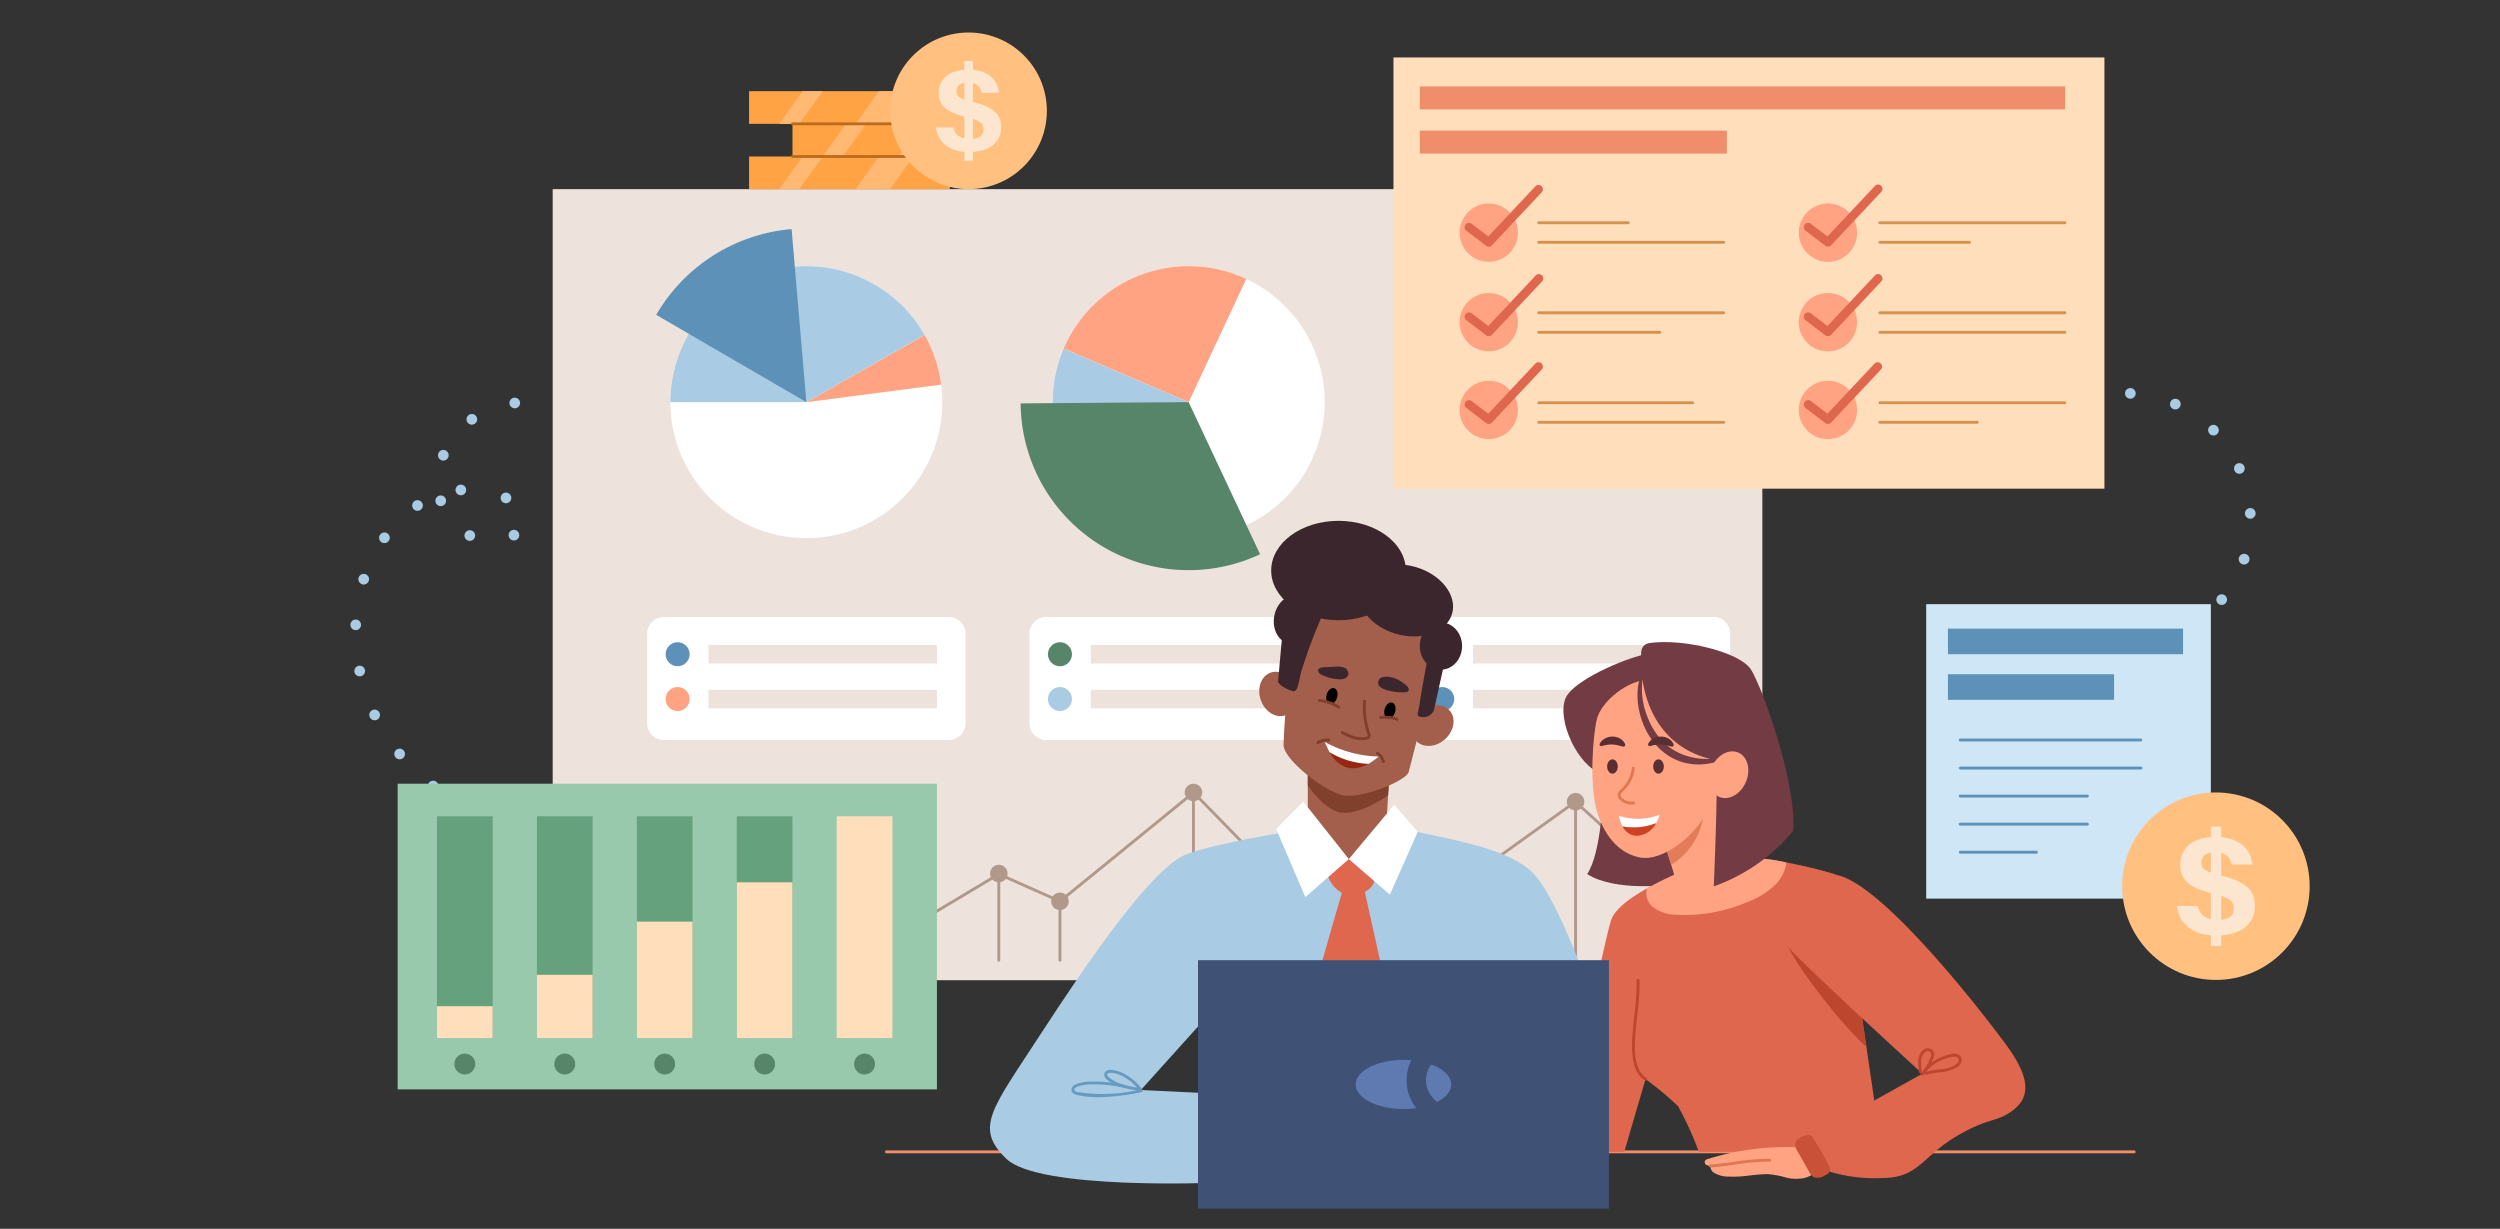 <svg xmlns="http://www.w3.org/2000/svg" xmlns:xlink="http://www.w3.org/1999/xlink" width="295" height="145" viewBox="0 0 295 145">
  <rect x="0" y="0" width="295" height="145" fill="#333333" stroke="none"/>
  <defs>
    <clipPath id="clip-path">
      <rect id="Rectángulo_414909" data-name="Rectángulo 414909" width="295" height="145" transform="translate(180.461 11493)" fill="#fff" stroke="#707070" stroke-width="1" opacity="0.78"/>
    </clipPath>
  </defs>
  <g id="Enmascarar_grupo_1098808" data-name="Enmascarar grupo 1098808" transform="translate(-180.461 -11493)" clip-path="url(#clip-path)">
    <g id="Grupo_1175946" data-name="Grupo 1175946" transform="translate(1437.055 -1813.209)">
      <path id="table" d="M1748.371,2777.573h-147.22a.171.171,0,1,1,0-.343h147.22a.171.171,0,1,1,0,.343Z" transform="translate(-2753.141 10664.724)" fill="#f08e6c"/>
      <g id="decor" transform="translate(-1215.252 13352.002)">
        <g id="Grupo_1175861" data-name="Grupo 1175861" transform="translate(0 1.133)">
          <path id="Trazado_1032156" data-name="Trazado 1032156" d="M407.512,1114.18h0a.629.629,0,0,1-.574-.679h0a.629.629,0,0,1,.68-.574h0a.629.629,0,0,1,.574.679h0a.63.63,0,0,1-.626.576h0Zm-5.507-.965a.63.63,0,0,1-.443-.771h0a.628.628,0,0,1,.771-.442h0a.627.627,0,0,1,.442.77h0a.629.629,0,0,1-.606.465h0A.641.641,0,0,1,402.005,1113.215Zm-5.244-1.949h0a.629.629,0,0,1-.293-.839h0a.628.628,0,0,1,.84-.292h0a.629.629,0,0,1,.292.839h0a.628.628,0,0,1-.567.355h0A.625.625,0,0,1,396.761,1111.266Zm-4.776-2.928a.628.628,0,0,1-.117-.881h0a.629.629,0,0,1,.881-.118h0a.629.629,0,0,1,.117.882h0a.628.628,0,0,1-.5.246h0A.625.625,0,0,1,391.985,1108.338Zm-4.055-3.88a.629.629,0,0,1,.082-.886h0a.628.628,0,0,1,.884.083h0a.628.628,0,0,1-.081.884h0a.622.622,0,0,1-.4.145h0A.627.627,0,0,1,387.929,1104.458Zm-3.033-4.739h0a.628.628,0,0,1,.295-.839h0a.63.63,0,0,1,.839.3h0a.627.627,0,0,1-.295.838h0a.62.62,0,0,1-.271.062h0A.629.629,0,0,1,384.9,1099.719Zm-1.811-5.322h0a.628.628,0,0,1,.484-.745h0a.628.628,0,0,1,.745.484h0a.628.628,0,0,1-.484.745h0a.622.622,0,0,1-.13.014h0A.629.629,0,0,1,383.085,1094.4Zm.117-4.954a.628.628,0,0,1-.6-.651h0a.629.629,0,0,1,.652-.6h0a.629.629,0,0,1,.6.652h0a.628.628,0,0,1-.627.6H383.2Zm.774-5.415a.628.628,0,0,1-.4-.792h0a.628.628,0,0,1,.792-.4h0a.63.63,0,0,1,.4.792h0a.631.631,0,0,1-.6.434h0A.612.612,0,0,1,383.975,1084.028Zm2.274-4.972a.628.628,0,0,1-.146-.876h0a.63.63,0,0,1,.876-.148h0a.629.629,0,0,1,.146.877h0a.627.627,0,0,1-.512.263h0A.625.625,0,0,1,386.249,1079.056Zm10.148-.218a.629.629,0,0,1-.262-.85h0a.628.628,0,0,1,.849-.262h0a.629.629,0,0,1,.262.849h0a.626.626,0,0,1-.556.335h0A.627.627,0,0,1,396.4,1078.839Zm5-.225a.628.628,0,0,1,.123-.88h0a.628.628,0,0,1,.88.124h0a.628.628,0,0,1-.123.88h0a.624.624,0,0,1-.378.127h0A.626.626,0,0,1,401.4,1078.614Zm-11.405-3.534a.628.628,0,0,1,.184-.869h0a.627.627,0,0,1,.87.184h0a.627.627,0,0,1-.184.87h0a.625.625,0,0,1-.342.1h0A.627.627,0,0,1,389.991,1075.079Zm2.668-.713a.629.629,0,0,1,.41-.788h0a.629.629,0,0,1,.789.41h0a.629.629,0,0,1-.41.789h0a.6.6,0,0,1-.189.03h0A.628.628,0,0,1,392.659,1074.366Zm7.988.022a.629.629,0,0,1-.238-.856h0a.629.629,0,0,1,.857-.238h0a.63.63,0,0,1,.238.857h0a.633.633,0,0,1-.549.319h0A.622.622,0,0,1,400.646,1074.388Zm-5.639-1.421a.629.629,0,0,1,.561-.69h0a.629.629,0,0,1,.689.562h0a.629.629,0,0,1-.561.689h0c-.022,0-.043,0-.065,0h0A.628.628,0,0,1,395.007,1072.967Zm-1.676-3.577a.629.629,0,0,1-.349-.818h0a.629.629,0,0,1,.817-.349h0a.63.63,0,0,1,.35.818h0a.632.632,0,0,1-.584.394h0A.635.635,0,0,1,393.331,1069.391Zm18.037-2.384a.63.63,0,0,1,.032-.889h0a.629.629,0,0,1,.888.032h0a.63.63,0,0,1-.031.889h0a.63.63,0,0,1-.429.168h0A.629.629,0,0,1,411.367,1067.007Zm-14.947-2.069a.629.629,0,0,1,.138-.879h0a.628.628,0,0,1,.878.138h0a.627.627,0,0,1-.138.878h0a.618.618,0,0,1-.369.121h0A.63.63,0,0,1,396.421,1064.938Zm10.7-.889a.628.628,0,0,1-.343-.82h0a.628.628,0,0,1,.821-.342h0a.627.627,0,0,1,.342.819h0a.627.627,0,0,1-.582.389h0A.614.614,0,0,1,407.123,1064.048Zm-5.755-1.347a.628.628,0,0,1,.565-.686h0a.629.629,0,0,1,.687.564h0a.63.63,0,0,1-.566.687h0l-.06,0h0A.627.627,0,0,1,401.369,1062.7Z" transform="translate(-382.597 -1062.013)" fill="#a9cbe4"/>
        </g>
        <g id="Grupo_1175862" data-name="Grupo 1175862" transform="translate(204)">
          <path id="Trazado_1032157" data-name="Trazado 1032157" d="M4334.308,1068.966a.628.628,0,0,1,.231-.858h0a.629.629,0,0,1,.858.231h0a.628.628,0,0,1-.231.858h0a.625.625,0,0,1-.314.084h0A.629.629,0,0,1,4334.308,1068.966Zm4.291-3.374a.628.628,0,0,1-.091-.884h0a.631.631,0,0,1,.885-.092h0a.629.629,0,0,1,.09.885h0a.624.624,0,0,1-.487.232h0A.624.624,0,0,1,4338.6,1065.592Zm2.838-4.666a.629.629,0,0,1-.394-.8h0a.629.629,0,0,1,.8-.395h0a.63.63,0,0,1,.4.8h0a.63.63,0,0,1-.6.427h0A.622.622,0,0,1,4341.437,1060.927Zm.306-5.962a.627.627,0,0,1,.591-.663h0a.628.628,0,0,1,.664.592h0a.628.628,0,0,1-.592.663h-.035A.628.628,0,0,1,4341.743,1054.965Zm-1.233-5.084a.626.626,0,0,1,.32-.828h0a.628.628,0,0,1,.829.321h0a.628.628,0,0,1-.321.828h0a.62.62,0,0,1-.253.054h0A.627.627,0,0,1,4340.509,1049.881Zm-2.928-4.33h0a.63.63,0,0,1,0-.889h0a.63.63,0,0,1,.889.006h0a.629.629,0,0,1-.005.889h0a.622.622,0,0,1-.442.18h0A.628.628,0,0,1,4337.582,1045.55Zm-4.307-2.942a.629.629,0,0,1-.324-.827h0a.63.63,0,0,1,.828-.325h0a.627.627,0,0,1,.324.827h0a.628.628,0,0,1-.576.377h0A.63.63,0,0,1,4333.275,1042.609Zm-11.064-.958a.628.628,0,0,1,.4-.793h0a.628.628,0,0,1,.792.4h0a.628.628,0,0,1-.4.792h0a.6.6,0,0,1-.194.031h0A.63.63,0,0,1,4322.211,1041.65Zm5.972-.254h0a.628.628,0,0,1-.591-.663h0a.628.628,0,0,1,.663-.592h0a.63.63,0,0,1,.592.664h0a.63.63,0,0,1-.628.592h-.036Z" transform="translate(-4322.179 -1040.141)" fill="#a9cbe4"/>
        </g>
      </g>
      <g id="informatic_window" transform="translate(-1191.377 13328.529)">
        <rect id="Rectángulo_414880" data-name="Rectángulo 414880" width="142.739" height="93.346" fill="#ede2dc"/>
        <g id="Grupo_1175863" data-name="Grupo 1175863" transform="translate(12.216 4.714)">
          <circle id="Elipse_12187" data-name="Elipse 12187" cx="16.047" cy="16.047" r="16.047" transform="translate(1.671 4.373)" fill="#fff"/>
          <path id="Trazado_1032158" data-name="Trazado 1032158" d="M1421.73,927l13.95-7.93a16.053,16.053,0,0,1,1.962,5.857Z" transform="translate(-1404.013 -906.577)" fill="#ffa383"/>
          <path id="Trazado_1032159" data-name="Trazado 1032159" d="M1127.89,778.37h-16.047a16.047,16.047,0,0,1,29.993-7.937Z" transform="translate(-1110.172 -757.951)" fill="#a9cbe4"/>
          <path id="Trazado_1032160" data-name="Trazado 1032160" d="M1097.292,698.307l-17.718-10.3a20.493,20.493,0,0,1,15.977-10.121Z" transform="translate(-1079.575 -677.888)" fill="#5d91b8"/>
        </g>
        <g id="Grupo_1175864" data-name="Grupo 1175864" transform="translate(55.218 9.086)">
          <circle id="Elipse_12188" data-name="Elipse 12188" cx="16.047" cy="16.047" r="16.047" transform="translate(3.781 0.001)" fill="#fff"/>
          <path id="Trazado_1032161" data-name="Trazado 1032161" d="M1999.08,956.581l-15.638,3.6a16.046,16.046,0,0,1,.887-9.91Z" transform="translate(-1979.253 -940.534)" fill="#a9cbe4"/>
          <path id="Trazado_1032162" data-name="Trazado 1032162" d="M2022.864,778.37l-14.748-6.324a16.047,16.047,0,0,1,21.545-8.212Z" transform="translate(-2003.036 -762.323)" fill="#ffa383"/>
          <path id="Trazado_1032163" data-name="Trazado 1032163" d="M1929.841,1072.21l8.428,17.948a19.829,19.829,0,0,1-28.256-17.8Z" transform="translate(-1910.013 -1056.164)" fill="#578569"/>
        </g>
        <g id="Grupo_1175865" data-name="Grupo 1175865" transform="translate(11.145 50.478)">
          <path id="Trazado_1032164" data-name="Trazado 1032164" d="M1094.475,1576.182h-33.6a1.989,1.989,0,0,1-1.989-1.989v-10.548a1.988,1.988,0,0,1,1.989-1.988h33.6a1.988,1.988,0,0,1,1.989,1.988v10.548A1.989,1.989,0,0,1,1094.475,1576.182Z" transform="translate(-1058.885 -1561.657)" fill="#fff"/>
          <rect id="Rectángulo_414881" data-name="Rectángulo 414881" width="26.958" height="2.188" transform="translate(7.236 3.306)" fill="#ede2dc"/>
          <rect id="Rectángulo_414882" data-name="Rectángulo 414882" width="26.958" height="2.188" transform="translate(7.236 8.597)" fill="#ede2dc"/>
          <circle id="Elipse_12189" data-name="Elipse 12189" cx="1.418" cy="1.418" r="1.418" transform="translate(2.181 2.983)" fill="#5d91b8"/>
          <circle id="Elipse_12190" data-name="Elipse 12190" cx="1.418" cy="1.418" r="1.418" transform="translate(2.181 8.273)" fill="#ffa383"/>
        </g>
        <g id="Grupo_1175866" data-name="Grupo 1175866" transform="translate(56.257 50.478)">
          <path id="Trazado_1032165" data-name="Trazado 1032165" d="M1965.665,1576.182h-33.6a1.989,1.989,0,0,1-1.989-1.989v-10.548a1.989,1.989,0,0,1,1.989-1.988h33.6a1.988,1.988,0,0,1,1.989,1.988v10.548A1.989,1.989,0,0,1,1965.665,1576.182Z" transform="translate(-1930.075 -1561.657)" fill="#fff"/>
          <rect id="Rectángulo_414883" data-name="Rectángulo 414883" width="26.958" height="2.188" transform="translate(7.235 3.306)" fill="#ede2dc"/>
          <rect id="Rectángulo_414884" data-name="Rectángulo 414884" width="26.958" height="2.188" transform="translate(7.235 8.597)" fill="#ede2dc"/>
          <circle id="Elipse_12191" data-name="Elipse 12191" cx="1.418" cy="1.418" r="1.418" transform="translate(2.181 2.983)" fill="#578569"/>
          <circle id="Elipse_12192" data-name="Elipse 12192" cx="1.418" cy="1.418" r="1.418" transform="translate(2.181 8.273)" fill="#a9cbe4"/>
        </g>
        <g id="Grupo_1175867" data-name="Grupo 1175867" transform="translate(101.369 50.478)">
          <path id="Trazado_1032166" data-name="Trazado 1032166" d="M2836.846,1576.182h-33.6a1.989,1.989,0,0,1-1.989-1.989v-10.548a1.989,1.989,0,0,1,1.989-1.988h33.6a1.989,1.989,0,0,1,1.989,1.988v10.548A1.989,1.989,0,0,1,2836.846,1576.182Z" transform="translate(-2801.257 -1561.657)" fill="#fff"/>
          <rect id="Rectángulo_414885" data-name="Rectángulo 414885" width="26.958" height="2.188" transform="translate(7.236 3.306)" fill="#ede2dc"/>
          <rect id="Rectángulo_414886" data-name="Rectángulo 414886" width="26.958" height="2.188" transform="translate(7.236 8.597)" fill="#ede2dc"/>
          <circle id="Elipse_12193" data-name="Elipse 12193" cx="1.418" cy="1.418" r="1.418" transform="translate(2.181 2.983)" fill="#ffdebc"/>
          <circle id="Elipse_12194" data-name="Elipse 12194" cx="1.418" cy="1.418" r="1.418" transform="translate(2.181 8.273)" fill="#5d91b8"/>
        </g>
        <g id="Grupo_1175877" data-name="Grupo 1175877" transform="translate(41.725 69.727)">
          <g id="Grupo_1175876" data-name="Grupo 1175876" transform="translate(0 0)">
            <g id="Grupo_1175868" data-name="Grupo 1175868" transform="translate(0 1.291)">
              <path id="Trazado_1032167" data-name="Trazado 1032167" d="M1649.6,1974.738a.171.171,0,0,1-.088-.318l10.736-6.427a.173.173,0,0,1,.158-.009l7.126,3.171,15.686-12.778a.172.172,0,0,1,.231.013l12.634,12.965,10.207-4.97a.171.171,0,0,1,.2.033l5.087,5.038,16.7-11.994a.172.172,0,0,1,.216.013l13.888,12.662a.171.171,0,0,1-.231.253l-13.785-12.569-16.706,12a.171.171,0,0,1-.22-.018l-5.1-5.055-10.209,4.97a.17.17,0,0,1-.2-.034l-12.611-12.941-15.646,12.746a.172.172,0,0,1-.178.023l-7.141-3.177-10.66,6.381A.168.168,0,0,1,1649.6,1974.738Z" transform="translate(-1649.426 -1958.337)" fill="#b0998b"/>
            </g>
            <circle id="Elipse_12195" data-name="Elipse 12195" cx="1.035" cy="1.035" r="1.035" transform="translate(9.884 9.996)" fill="#b0998b"/>
            <circle id="Elipse_12196" data-name="Elipse 12196" cx="1.035" cy="1.035" r="1.035" transform="translate(16.947 15.164) rotate(-80.782)" fill="#b0998b"/>
            <circle id="Elipse_12197" data-name="Elipse 12197" cx="1.035" cy="1.035" r="1.035" transform="translate(32.421 1.463) rotate(-45)" fill="#b0998b"/>
            <circle id="Elipse_12198" data-name="Elipse 12198" cx="1.035" cy="1.035" r="1.035" transform="translate(61.174 13.531)" fill="#b0998b"/>
            <circle id="Elipse_12199" data-name="Elipse 12199" cx="1.035" cy="1.035" r="1.035" transform="translate(55.903 8.457)" fill="#b0998b"/>
            <circle id="Elipse_12200" data-name="Elipse 12200" cx="1.035" cy="1.035" r="1.035" transform="translate(45.468 13.531)" fill="#b0998b"/>
            <circle id="Elipse_12201" data-name="Elipse 12201" cx="1.035" cy="1.035" r="1.035" transform="translate(77.94 1.519)" fill="#b0998b"/>
            <g id="Grupo_1175869" data-name="Grupo 1175869" transform="translate(10.747 10.859)">
              <path id="Trazado_1032168" data-name="Trazado 1032168" d="M1857.141,2153.677a.171.171,0,0,1-.172-.171V2143.28a.172.172,0,0,1,.343,0v10.225A.171.171,0,0,1,1857.141,2153.677Z" transform="translate(-1856.97 -2143.109)" fill="#b0998b"/>
            </g>
            <g id="Grupo_1175870" data-name="Grupo 1175870" transform="translate(17.959 14.136)">
              <path id="Trazado_1032169" data-name="Trazado 1032169" d="M1996.422,2213.681a.171.171,0,0,1-.172-.171v-6.949a.172.172,0,0,1,.343,0v6.949A.171.171,0,0,1,1996.422,2213.681Z" transform="translate(-1996.25 -2206.39)" fill="#b0998b"/>
            </g>
            <g id="Grupo_1175871" data-name="Grupo 1175871" transform="translate(78.803 2.383)">
              <path id="Trazado_1032170" data-name="Trazado 1032170" d="M3171.411,1998.037a.172.172,0,0,1-.171-.172v-18.284a.172.172,0,0,1,.343,0v18.284A.172.172,0,0,1,3171.411,1998.037Z" transform="translate(-3171.24 -1979.41)" fill="#b0998b"/>
            </g>
            <g id="Grupo_1175872" data-name="Grupo 1175872" transform="translate(33.714 1.291)">
              <path id="Trazado_1032171" data-name="Trazado 1032171" d="M2300.672,1975.76a.172.172,0,0,1-.171-.172v-17.079a.172.172,0,1,1,.343,0v17.079A.172.172,0,0,1,2300.672,1975.76Z" transform="translate(-2300.5 -1958.337)" fill="#b0998b"/>
            </g>
            <g id="Grupo_1175873" data-name="Grupo 1175873" transform="translate(46.448 14.345)">
              <path id="Trazado_1032172" data-name="Trazado 1032172" d="M2546.582,2217.5a.172.172,0,0,1-.172-.171v-6.74a.171.171,0,1,1,.343,0v6.74A.171.171,0,0,1,2546.582,2217.5Z" transform="translate(-2546.41 -2210.417)" fill="#b0998b"/>
            </g>
            <g id="Grupo_1175874" data-name="Grupo 1175874" transform="translate(56.766 9.321)">
              <path id="Trazado_1032173" data-name="Trazado 1032173" d="M2745.852,2125.5a.172.172,0,0,1-.171-.172v-11.764a.171.171,0,0,1,.343,0v11.764A.171.171,0,0,1,2745.852,2125.5Z" transform="translate(-2745.68 -2113.394)" fill="#b0998b"/>
            </g>
            <g id="Grupo_1175875" data-name="Grupo 1175875" transform="translate(62.037 14.394)">
              <path id="Trazado_1032174" data-name="Trazado 1032174" d="M2847.632,2218.4a.171.171,0,0,1-.171-.171v-6.69a.171.171,0,1,1,.343,0v6.69A.171.171,0,0,1,2847.632,2218.4Z" transform="translate(-2847.461 -2211.367)" fill="#b0998b"/>
            </g>
          </g>
        </g>
      </g>
      <g id="lists1" transform="translate(-1092.163 13312.991)">
        <rect id="Rectángulo_414887" data-name="Rectángulo 414887" width="83.892" height="50.882" fill="#ffdebc"/>
        <rect id="Rectángulo_414888" data-name="Rectángulo 414888" width="76.148" height="2.713" transform="translate(3.105 3.414)" fill="#f08e6c"/>
        <rect id="Rectángulo_414889" data-name="Rectángulo 414889" width="36.236" height="2.713" transform="translate(3.105 8.629)" fill="#f08e6c"/>
        <g id="Grupo_1175880" data-name="Grupo 1175880" transform="translate(16.967 19.334)">
          <g id="Grupo_1175878" data-name="Grupo 1175878" transform="translate(0)">
            <path id="Trazado_1032175" data-name="Trazado 1032175" d="M3098.042,660.507H3087.48a.171.171,0,1,1,0-.343h10.562a.171.171,0,0,1,0,.343Z" transform="translate(-3087.309 -660.164)" fill="#d4924e"/>
          </g>
          <g id="Grupo_1175879" data-name="Grupo 1175879" transform="translate(0 2.305)">
            <path id="Trazado_1032176" data-name="Trazado 1032176" d="M3109.3,705.019h-21.823a.171.171,0,0,1,0-.343H3109.3a.171.171,0,1,1,0,.343Z" transform="translate(-3087.305 -704.676)" fill="#d4924e"/>
          </g>
        </g>
        <g id="Grupo_1175883" data-name="Grupo 1175883" transform="translate(57.229 19.334)">
          <g id="Grupo_1175881" data-name="Grupo 1175881" transform="translate(0 2.305)">
            <path id="Trazado_1032177" data-name="Trazado 1032177" d="M3875.573,705.019h-10.561a.171.171,0,0,1,0-.343h10.561a.171.171,0,0,1,0,.343Z" transform="translate(-3864.841 -704.676)" fill="#d4924e"/>
          </g>
          <g id="Grupo_1175882" data-name="Grupo 1175882" transform="translate(0)">
            <path id="Trazado_1032178" data-name="Trazado 1032178" d="M3886.84,660.507h-21.823a.171.171,0,1,1,0-.343h21.823a.171.171,0,0,1,0,.343Z" transform="translate(-3864.845 -660.164)" fill="#d4924e"/>
          </g>
        </g>
        <g id="Grupo_1175886" data-name="Grupo 1175886" transform="translate(57.229 29.954)">
          <g id="Grupo_1175884" data-name="Grupo 1175884" transform="translate(0 2.305)">
            <path id="Trazado_1032179" data-name="Trazado 1032179" d="M3886.84,910.107h-21.823a.171.171,0,1,1,0-.343h21.823a.171.171,0,0,1,0,.343Z" transform="translate(-3864.845 -909.764)" fill="#d4924e"/>
          </g>
          <g id="Grupo_1175885" data-name="Grupo 1175885">
            <path id="Trazado_1032180" data-name="Trazado 1032180" d="M3886.84,865.6h-21.823a.171.171,0,0,1,0-.343h21.823a.171.171,0,0,1,0,.343Z" transform="translate(-3864.845 -865.254)" fill="#d4924e"/>
          </g>
        </g>
        <g id="Grupo_1175889" data-name="Grupo 1175889" transform="translate(57.229 40.574)">
          <g id="Grupo_1175887" data-name="Grupo 1175887" transform="translate(0 2.305)">
            <path id="Trazado_1032181" data-name="Trazado 1032181" d="M3876.506,1115.193h-11.5a.171.171,0,0,1,0-.343h11.5a.171.171,0,0,1,0,.343Z" transform="translate(-3864.839 -1114.85)" fill="#d4924e"/>
          </g>
          <g id="Grupo_1175888" data-name="Grupo 1175888" transform="translate(0)">
            <path id="Trazado_1032182" data-name="Trazado 1032182" d="M3886.84,1070.683h-21.823a.172.172,0,0,1,0-.343h21.823a.172.172,0,0,1,0,.343Z" transform="translate(-3864.845 -1070.34)" fill="#d4924e"/>
          </g>
        </g>
        <g id="Grupo_1175892" data-name="Grupo 1175892" transform="translate(16.967 29.954)">
          <g id="Grupo_1175890" data-name="Grupo 1175890">
            <path id="Trazado_1032183" data-name="Trazado 1032183" d="M3109.3,865.6h-21.823a.171.171,0,0,1,0-.343H3109.3a.171.171,0,0,1,0,.343Z" transform="translate(-3087.305 -865.254)" fill="#d4924e"/>
          </g>
          <g id="Grupo_1175891" data-name="Grupo 1175891" transform="translate(0 2.305)">
            <path id="Trazado_1032184" data-name="Trazado 1032184" d="M3101.777,910.107h-14.3a.171.171,0,1,1,0-.343h14.3a.171.171,0,0,1,0,.343Z" transform="translate(-3087.309 -909.764)" fill="#d4924e"/>
          </g>
        </g>
        <g id="Grupo_1175895" data-name="Grupo 1175895" transform="translate(16.967 40.574)">
          <g id="Grupo_1175893" data-name="Grupo 1175893" transform="translate(0)">
            <path id="Trazado_1032185" data-name="Trazado 1032185" d="M3105.625,1070.683h-18.147a.172.172,0,0,1,0-.343h18.147a.172.172,0,1,1,0,.343Z" transform="translate(-3087.306 -1070.34)" fill="#d4924e"/>
          </g>
          <g id="Grupo_1175894" data-name="Grupo 1175894" transform="translate(0 2.305)">
            <path id="Trazado_1032186" data-name="Trazado 1032186" d="M3109.3,1115.193h-21.823a.171.171,0,0,1,0-.343H3109.3a.171.171,0,1,1,0,.343Z" transform="translate(-3087.305 -1114.85)" fill="#d4924e"/>
          </g>
        </g>
        <circle id="Elipse_12202" data-name="Elipse 12202" cx="3.443" cy="3.443" r="3.443" transform="translate(7.802 17.23)" fill="#ffa383"/>
        <g id="Grupo_1175896" data-name="Grupo 1175896" transform="translate(8.396 15.023)">
          <path id="Trazado_1032187" data-name="Trazado 1032187" d="M2924.647,584.219a.513.513,0,0,1-.312-.105l-2.334-1.78a.514.514,0,0,1,.623-.818l1.965,1.5,5.576-5.935a.514.514,0,0,1,.75.7l-5.894,6.273A.511.511,0,0,1,2924.647,584.219Z" transform="translate(-2921.799 -576.918)" fill="#df674e"/>
        </g>
        <circle id="Elipse_12203" data-name="Elipse 12203" cx="3.443" cy="3.443" r="3.443" transform="translate(6.374 31.237) rotate(-45)" fill="#ffa383"/>
        <g id="Grupo_1175897" data-name="Grupo 1175897" transform="translate(8.396 25.587)">
          <path id="Trazado_1032188" data-name="Trazado 1032188" d="M2924.647,788.23a.513.513,0,0,1-.312-.105l-2.334-1.78a.514.514,0,0,1,.623-.818l1.965,1.5,5.576-5.935a.514.514,0,1,1,.75.7l-5.894,6.273A.512.512,0,0,1,2924.647,788.23Z" transform="translate(-2921.799 -780.928)" fill="#df674e"/>
        </g>
        <circle id="Elipse_12204" data-name="Elipse 12204" cx="3.443" cy="3.443" r="3.443" transform="translate(6.374 41.592) rotate(-45)" fill="#ffa383"/>
        <g id="Grupo_1175898" data-name="Grupo 1175898" transform="translate(8.396 35.942)">
          <path id="Trazado_1032189" data-name="Trazado 1032189" d="M2924.647,988.2a.514.514,0,0,1-.312-.105l-2.334-1.78a.514.514,0,1,1,.623-.818l1.965,1.5,5.576-5.935a.514.514,0,0,1,.75.7l-5.894,6.273A.513.513,0,0,1,2924.647,988.2Z" transform="translate(-2921.799 -980.902)" fill="#df674e"/>
        </g>
        <circle id="Elipse_12205" data-name="Elipse 12205" cx="3.443" cy="3.443" r="3.443" transform="translate(47.822 17.23)" fill="#ffa383"/>
        <g id="Grupo_1175899" data-name="Grupo 1175899" transform="translate(48.416 15.023)">
          <path id="Trazado_1032190" data-name="Trazado 1032190" d="M3697.5,584.219a.511.511,0,0,1-.312-.105l-2.334-1.78a.514.514,0,1,1,.624-.818l1.965,1.5,5.576-5.935a.514.514,0,1,1,.749.7l-5.893,6.273A.513.513,0,0,1,3697.5,584.219Z" transform="translate(-3694.648 -576.918)" fill="#df674e"/>
        </g>
        <circle id="Elipse_12206" data-name="Elipse 12206" cx="3.443" cy="3.443" r="3.443" transform="translate(46.394 31.238) rotate(-45)" fill="#ffa383"/>
        <g id="Grupo_1175900" data-name="Grupo 1175900" transform="translate(48.416 25.587)">
          <path id="Trazado_1032191" data-name="Trazado 1032191" d="M3697.5,788.23a.511.511,0,0,1-.312-.105l-2.334-1.78a.514.514,0,1,1,.624-.818l1.965,1.5,5.576-5.935a.514.514,0,1,1,.749.7l-5.893,6.273A.514.514,0,0,1,3697.5,788.23Z" transform="translate(-3694.648 -780.928)" fill="#df674e"/>
        </g>
        <circle id="Elipse_12207" data-name="Elipse 12207" cx="3.443" cy="3.443" r="3.443" transform="translate(46.394 41.592) rotate(-45)" fill="#ffa383"/>
        <g id="Grupo_1175901" data-name="Grupo 1175901" transform="translate(48.416 35.942)">
          <path id="Trazado_1032192" data-name="Trazado 1032192" d="M3697.5,988.2a.512.512,0,0,1-.312-.105l-2.334-1.78a.514.514,0,1,1,.624-.818l1.965,1.5,5.576-5.935a.514.514,0,0,1,.749.7l-5.893,6.273A.515.515,0,0,1,3697.5,988.2Z" transform="translate(-3694.648 -980.902)" fill="#df674e"/>
        </g>
      </g>
      <g id="list2" transform="translate(-1029.303 13377.499)">
        <rect id="Rectángulo_414890" data-name="Rectángulo 414890" width="33.587" height="34.748" fill="#cfe6f7"/>
        <rect id="Rectángulo_414891" data-name="Rectángulo 414891" width="27.746" height="3.02" transform="translate(2.564 2.888)" fill="#5d91b8"/>
        <rect id="Rectángulo_414892" data-name="Rectángulo 414892" width="19.606" height="3.02" transform="translate(2.564 8.271)" fill="#5d91b8"/>
        <g id="Grupo_1175902" data-name="Grupo 1175902" transform="translate(3.851 15.861)">
          <path id="Trazado_1032193" data-name="Trazado 1032193" d="M4069.427,1839.193h-21.3a.171.171,0,0,1,0-.343h21.3a.171.171,0,1,1,0,.343Z" transform="translate(-4047.958 -1838.85)" fill="#5d91b8"/>
        </g>
        <g id="Grupo_1175903" data-name="Grupo 1175903" transform="translate(3.851 19.17)">
          <path id="Trazado_1032194" data-name="Trazado 1032194" d="M4069.427,1903.093h-21.3a.172.172,0,0,1,0-.343h21.3a.172.172,0,1,1,0,.343Z" transform="translate(-4047.958 -1902.75)" fill="#5d91b8"/>
        </g>
        <g id="Grupo_1175904" data-name="Grupo 1175904" transform="translate(3.852 22.48)">
          <path id="Trazado_1032195" data-name="Trazado 1032195" d="M4063.128,1967h-15a.171.171,0,0,1,0-.343h15a.171.171,0,0,1,0,.343Z" transform="translate(-4047.961 -1966.66)" fill="#5d91b8"/>
        </g>
        <g id="Grupo_1175905" data-name="Grupo 1175905" transform="translate(3.852 25.789)">
          <path id="Trazado_1032196" data-name="Trazado 1032196" d="M4063.128,2030.912h-15a.171.171,0,0,1,0-.343h15a.171.171,0,1,1,0,.343Z" transform="translate(-4047.961 -2030.57)" fill="#5d91b8"/>
        </g>
        <g id="Grupo_1175906" data-name="Grupo 1175906" transform="translate(3.852 29.098)">
          <path id="Trazado_1032197" data-name="Trazado 1032197" d="M4057.089,2094.813h-8.957a.172.172,0,0,1,0-.343h8.957a.172.172,0,1,1,0,.343Z" transform="translate(-4047.961 -2094.47)" fill="#5d91b8"/>
        </g>
      </g>
      <g id="chart" transform="translate(-1209.671 13398.685)">
        <rect id="Rectángulo_414893" data-name="Rectángulo 414893" width="63.632" height="36.071" fill="#99c9ac"/>
        <rect id="Rectángulo_414894" data-name="Rectángulo 414894" width="6.573" height="26.171" transform="translate(4.639 3.847)" fill="#65a17d"/>
        <rect id="Rectángulo_414895" data-name="Rectángulo 414895" width="6.573" height="3.762" transform="translate(4.639 26.256)" fill="#ffdebc"/>
        <rect id="Rectángulo_414896" data-name="Rectángulo 414896" width="6.573" height="26.171" transform="translate(16.431 3.847)" fill="#65a17d"/>
        <rect id="Rectángulo_414897" data-name="Rectángulo 414897" width="6.573" height="7.469" transform="translate(16.431 22.549)" fill="#ffdebc"/>
        <rect id="Rectángulo_414898" data-name="Rectángulo 414898" width="6.573" height="26.171" transform="translate(28.224 3.847)" fill="#65a17d"/>
        <rect id="Rectángulo_414899" data-name="Rectángulo 414899" width="6.573" height="13.742" transform="translate(28.224 16.276)" fill="#ffdebc"/>
        <rect id="Rectángulo_414900" data-name="Rectángulo 414900" width="6.573" height="26.171" transform="translate(40.015 3.847)" fill="#65a17d"/>
        <rect id="Rectángulo_414901" data-name="Rectángulo 414901" width="6.573" height="18.381" transform="translate(40.015 11.637)" fill="#ffdebc"/>
        <rect id="Rectángulo_414902" data-name="Rectángulo 414902" width="6.573" height="26.171" transform="translate(51.808 3.847)" fill="#ffdebc"/>
        <circle id="Elipse_12208" data-name="Elipse 12208" cx="1.235" cy="1.235" r="1.235" transform="translate(6.69 31.846)" fill="#578569"/>
        <circle id="Elipse_12209" data-name="Elipse 12209" cx="1.235" cy="1.235" r="1.235" transform="translate(18.482 31.846)" fill="#578569"/>
        <circle id="Elipse_12210" data-name="Elipse 12210" cx="1.235" cy="1.235" r="1.235" transform="translate(30.275 31.846)" fill="#578569"/>
        <circle id="Elipse_12211" data-name="Elipse 12211" cx="1.235" cy="1.235" r="1.235" transform="translate(42.067 31.846)" fill="#578569"/>
        <circle id="Elipse_12212" data-name="Elipse 12212" cx="1.235" cy="1.235" r="1.235" transform="translate(53.859 31.846)" fill="#578569"/>
      </g>
      <g id="coins" transform="translate(-1168.203 13306.217)">
        <g id="Grupo_1175927" data-name="Grupo 1175927" transform="translate(0 10.752)">
          <g id="Grupo_1175912" data-name="Grupo 1175912" transform="translate(0 7.707)">
            <g id="Grupo_1175911" data-name="Grupo 1175911">
              <g id="Grupo_1175910" data-name="Grupo 1175910">
                <g id="Grupo_1175907" data-name="Grupo 1175907">
                  <rect id="Rectángulo_414903" data-name="Rectángulo 414903" width="23.686" height="3.853" fill="#ffa345"/>
                </g>
                <g id="Grupo_1175908" data-name="Grupo 1175908" transform="translate(3.548 0)">
                  <path id="Trazado_1032198" data-name="Trazado 1032198" d="M1364.849,512.431l-2.77,3.854H1359.7l2.77-3.854Z" transform="translate(-1359.7 -512.431)" fill="#ffb973"/>
                </g>
                <g id="Grupo_1175909" data-name="Grupo 1175909" transform="translate(12.561 0)">
                  <path id="Trazado_1032199" data-name="Trazado 1032199" d="M1540.61,512.431l-2.771,3.854h-4.069l2.77-3.854Z" transform="translate(-1533.77 -512.431)" fill="#ffb973"/>
                </g>
              </g>
            </g>
          </g>
          <g id="Grupo_1175918" data-name="Grupo 1175918">
            <g id="Grupo_1175917" data-name="Grupo 1175917">
              <g id="Grupo_1175916" data-name="Grupo 1175916">
                <g id="Grupo_1175913" data-name="Grupo 1175913">
                  <rect id="Rectángulo_414904" data-name="Rectángulo 414904" width="23.686" height="3.853" fill="#ffa345"/>
                </g>
                <g id="Grupo_1175914" data-name="Grupo 1175914" transform="translate(3.548 0)">
                  <path id="Trazado_1032200" data-name="Trazado 1032200" d="M1364.849,363.6l-2.77,3.853H1359.7l2.77-3.853Z" transform="translate(-1359.7 -363.598)" fill="#ffb973"/>
                </g>
                <g id="Grupo_1175915" data-name="Grupo 1175915" transform="translate(12.561 0)">
                  <path id="Trazado_1032201" data-name="Trazado 1032201" d="M1540.61,363.6l-2.771,3.853h-4.069l2.77-3.853Z" transform="translate(-1533.77 -363.598)" fill="#ffb973"/>
                </g>
              </g>
            </g>
          </g>
          <g id="Grupo_1175924" data-name="Grupo 1175924" transform="translate(5.123 3.853)">
            <g id="Grupo_1175923" data-name="Grupo 1175923">
              <g id="Grupo_1175922" data-name="Grupo 1175922">
                <g id="Grupo_1175919" data-name="Grupo 1175919">
                  <rect id="Rectángulo_414905" data-name="Rectángulo 414905" width="23.686" height="3.853" fill="#ffa345"/>
                </g>
                <g id="Grupo_1175920" data-name="Grupo 1175920" transform="translate(3.548 0)">
                  <path id="Trazado_1032202" data-name="Trazado 1032202" d="M1463.789,438.015l-2.77,3.853h-2.378l2.77-3.853Z" transform="translate(-1458.64 -438.015)" fill="#ffb973"/>
                </g>
                <g id="Grupo_1175921" data-name="Grupo 1175921" transform="translate(12.561 0)">
                  <path id="Trazado_1032203" data-name="Trazado 1032203" d="M1639.54,438.015l-2.77,3.853h-4.07l2.77-3.853Z" transform="translate(-1632.7 -438.015)" fill="#ffb973"/>
                </g>
              </g>
            </g>
          </g>
          <g id="Grupo_1175925" data-name="Grupo 1175925" transform="translate(4.951 3.682)">
            <path id="Trazado_1032204" data-name="Trazado 1032204" d="M1386.982,435.046a.171.171,0,1,1,0-.343h18.563a.171.171,0,0,1,0,.343Z" transform="translate(-1386.81 -434.703)" fill="#ba6c1e"/>
          </g>
          <g id="Grupo_1175926" data-name="Grupo 1175926" transform="translate(4.951 7.535)">
            <path id="Trazado_1032205" data-name="Trazado 1032205" d="M1386.982,509.462a.171.171,0,1,1,0-.343h18.563a.171.171,0,0,1,0,.343Z" transform="translate(-1386.81 -509.119)" fill="#ba6c1e"/>
          </g>
        </g>
        <g id="Grupo_1175929" data-name="Grupo 1175929" transform="translate(12.826 0)">
          <circle id="Elipse_12213" data-name="Elipse 12213" cx="9.242" cy="9.242" r="9.242" transform="translate(0 13.071) rotate(-45)" fill="#ffc080"/>
          <g id="Grupo_1175928" data-name="Grupo 1175928" transform="translate(9.223 8.207)">
            <path id="Trazado_1032206" data-name="Trazado 1032206" d="M1719.061,321.27c.215.949.9,1.366,1.991,1.366s1.558-.431,1.558-1.123c0-.77-.456-1.1-2.073-1.48-2.573-.6-3.209-1.54-3.209-2.816,0-1.648,1.233-2.767,3.471-2.767,2.51,0,3.51,1.349,3.646,2.732h-2.06c-.1-.582-.421-1.214-1.639-1.214-.83,0-1.331.343-1.331,1.014s.4.924,1.929,1.279c2.75.648,3.353,1.671,3.353,3,0,1.726-1.306,2.911-3.805,2.911-2.4,0-3.664-1.182-3.891-2.905Z" transform="translate(-1717.001 -314.449)" fill="#fde6cf"/>
          </g>
          <rect id="Rectángulo_414906" data-name="Rectángulo 414906" width="1.021" height="11.766" transform="translate(12.57 7.187)" fill="#fde6cf"/>
        </g>
        <g id="Grupo_1175931" data-name="Grupo 1175931" transform="translate(162.028 93.503)">
          <circle id="Elipse_12214" data-name="Elipse 12214" cx="11.06" cy="11.06" r="11.06" fill="#ffc080"/>
          <g id="Grupo_1175930" data-name="Grupo 1175930" transform="translate(6.455 5.241)">
            <path id="Trazado_1032207" data-name="Trazado 1032207" d="M4547.338,2071.023c.258,1.137,1.073,1.634,2.382,1.634s1.865-.516,1.865-1.344c0-.921-.545-1.321-2.481-1.771-3.079-.723-3.84-1.844-3.84-3.371,0-1.972,1.476-3.312,4.154-3.312,3,0,4.2,1.615,4.363,3.27h-2.465c-.118-.7-.5-1.452-1.962-1.452-.992,0-1.591.41-1.591,1.214,0,.787.479,1.106,2.308,1.53,3.291.775,4.012,2,4.012,3.595,0,2.067-1.563,3.484-4.554,3.484-2.872,0-4.384-1.414-4.655-3.477Z" transform="translate(-4544.874 -2062.861)" fill="#fde6cf"/>
          </g>
          <rect id="Rectángulo_414907" data-name="Rectángulo 414907" width="1.222" height="14.081" transform="translate(10.46 4.02)" fill="#fde6cf"/>
        </g>
      </g>
      <g id="man" transform="translate(-1139.769 13367.667)">
        <path id="Trazado_1032208" data-name="Trazado 1032208" d="M1889.176,2044.7c4.552,1.138,12.429,2.1,15.4,5.427s6.915,14.792,6.915,14.792l-46.3,2.713-7.09,7.877,10.766.525-2.013,10.416s-20.744.875-24.6-2.8-1.75-5.864,3.939-14.617,13.3-19.868,17.33-21.357,14-2.976,14-2.976Z" transform="translate(-1840.303 -2008.347)" fill="#a9cbe4"/>
        <path id="Trazado_1032209" data-name="Trazado 1032209" d="M2574.057,1894.04l-.207,3.5-.319,5.372-4.319,2.16-4.843-2.393v-8.986Z" transform="translate(-2526.877 -1865.156)" fill="#a35f4b"/>
        <path id="Trazado_1032210" data-name="Trazado 1032210" d="M2602.81,2111.406c.059,2.1,1.336,4.149,3.2,4.032s2.976-.934,2.742-2.917-3.093-1.284-3.093-1.284Z" transform="translate(-2563.326 -2071.325)" fill="#df674e"/>
        <path id="Trazado_1032211" data-name="Trazado 1032211" d="M2594.279,2166.808l-2.859,9.92,7.5.583L2596.5,2166.4Z" transform="translate(-2552.526 -2123.745)" fill="#df674e"/>
        <path id="Trazado_1032212" data-name="Trazado 1032212" d="M2495.459,1982.72l-3.209,3.209,3.443,8.053,5.135-4.493Z" transform="translate(-2458.491 -1949.577)" fill="#fff"/>
        <path id="Trazado_1032213" data-name="Trazado 1032213" d="M2663.268,1989.48l2.752,3.226-3.277,7.394-4.843-4.2Z" transform="translate(-2615.563 -1955.986)" fill="#fff"/>
        <g id="Grupo_1175932" data-name="Grupo 1175932" transform="translate(13.469 64.788)">
          <path id="Trazado_1032214" data-name="Trazado 1032214" d="M2104.7,2596.313h-.018a15.258,15.258,0,0,1-2.372-.5,4.7,4.7,0,0,1-1.547-.817c-.363-.3-.382-.57-.335-.74a.735.735,0,0,1,.8-.431,3.626,3.626,0,0,1,1.521.454,6.205,6.205,0,0,1,2.084,1.761.17.17,0,0,1-.136.274Zm-3.523-2.148c-.184,0-.384.054-.42.181-.04.145.144.317.225.385a4.379,4.379,0,0,0,1.438.756,14.666,14.666,0,0,0,1.87.425,5.885,5.885,0,0,0-1.7-1.331,3.316,3.316,0,0,0-1.378-.415Z" transform="translate(-2100.407 -2593.822)" fill="#679abf"/>
        </g>
        <path id="Trazado_1032215" data-name="Trazado 1032215" d="M2574.06,1894.037l-.207,3.5c-1.974,1.358-4.021,2.2-5.415,2.066-1.413-.138-2.948-1.62-4.064-3.228v-2.685Z" transform="translate(-2526.88 -1865.153)" fill="#80402c"/>
        <g id="Grupo_1175933" data-name="Grupo 1175933" transform="translate(9.603 66.162)">
          <path id="Trazado_1032216" data-name="Trazado 1032216" d="M2029,2622.213a11.912,11.912,0,0,1-2.589-.267.791.791,0,0,1-.64-.442.587.587,0,0,1,.136-.566,1.12,1.12,0,0,1,.422-.275,4.809,4.809,0,0,1,1.666-.3,16.943,16.943,0,0,1,4.049.4.171.171,0,1,1-.076.334,16.543,16.543,0,0,0-3.961-.4,4.5,4.5,0,0,0-1.547.271.8.8,0,0,0-.3.186.252.252,0,0,0-.068.23c.032.1.155.164.389.216a18.8,18.8,0,0,0,7.46-.324.171.171,0,1,1,.062.337A27.821,27.821,0,0,1,2029,2622.213Z" transform="translate(-2025.745 -2620.359)" fill="#679abf"/>
        </g>
        <path id="Trazado_1032217" data-name="Trazado 1032217" d="M2510.118,1514.054a84.962,84.962,0,0,0-.961,9.978c0,1.751,4.843,5.485,7,5.952s7.469-1.692,7.76-2.743,2.451-9.628,2.451-9.628l.934-6.827-2.859-2.917-8.928-1.809-3.5,1.984Z" transform="translate(-2474.523 -1497.599)" fill="#a35f4b"/>
        <ellipse id="Elipse_12215" data-name="Elipse 12215" cx="2.159" cy="2.665" rx="2.159" ry="2.665" transform="matrix(0.948, -0.319, 0.319, 0.948, 31.087, 18.589)" fill="#a35f4b"/>
        <ellipse id="Elipse_12216" data-name="Elipse 12216" cx="2.665" cy="2.159" rx="2.665" ry="2.159" transform="translate(48.82 24.345) rotate(-42.09)" fill="#a35f4b"/>
        <g id="Grupo_1175934" data-name="Grupo 1175934" transform="translate(41.427 21.108)">
          <path id="Trazado_1032218" data-name="Trazado 1032218" d="M2642.75,1755.068a3.391,3.391,0,0,1-.924-.137,7.679,7.679,0,0,1-1.406-.6.171.171,0,1,1,.156-.3,7.4,7.4,0,0,0,1.343.575,2.622,2.622,0,0,0,1.387.055c.119-.032.151-.065.158-.082.019-.041-.013-.136-.033-.192a9.967,9.967,0,0,1-.514-3.93.174.174,0,0,1,.183-.158.171.171,0,0,1,.158.183,9.627,9.627,0,0,0,.5,3.794.587.587,0,0,1,.02.45.549.549,0,0,1-.382.267A2.521,2.521,0,0,1,2642.75,1755.068Z" transform="translate(-2640.327 -1750.293)" fill="#803f2b"/>
        </g>
        <path id="Trazado_1032219" data-name="Trazado 1032219" d="M2614.5,1870.491a3.128,3.128,0,0,0,1.9,1.164,3.565,3.565,0,0,0,1.82-.315,3.482,3.482,0,0,0,.4-.2,9.661,9.661,0,0,1-4.6-1.38A4.528,4.528,0,0,0,2614.5,1870.491Z" transform="translate(-2573.949 -1842.47)" fill="#962812"/>
        <path id="Trazado_1032220" data-name="Trazado 1032220" d="M2602.81,1846.45c.2.415.37.821.58,1.207a9.664,9.664,0,0,0,4.605,1.38,11.211,11.211,0,0,0,1.207-.86A13.908,13.908,0,0,1,2602.81,1846.45Z" transform="translate(-2563.326 -1820.363)" fill="#fff"/>
        <g id="Grupo_1175935" data-name="Grupo 1175935" transform="translate(45.543 27.244)">
          <path id="Trazado_1032221" data-name="Trazado 1032221" d="M2720.694,1870.16a.171.171,0,0,1-.167-.13,1.6,1.6,0,0,0-.642-.919.171.171,0,1,1,.192-.284,1.946,1.946,0,0,1,.782,1.119.17.17,0,0,1-.125.208A.151.151,0,0,1,2720.694,1870.16Z" transform="translate(-2719.809 -1868.797)" fill="#803f2b"/>
        </g>
        <g id="Grupo_1175936" data-name="Grupo 1175936" transform="translate(38.526 25.691)">
          <path id="Trazado_1032222" data-name="Trazado 1032222" d="M2584.469,1839.435a.171.171,0,0,1-.086-.32,2.41,2.41,0,0,1,1.407-.307.172.172,0,0,1-.031.342,2.066,2.066,0,0,0-1.2.262A.163.163,0,0,1,2584.469,1839.435Z" transform="translate(-2584.297 -1838.799)" fill="#803f2b"/>
        </g>
        <ellipse id="Elipse_12217" data-name="Elipse 12217" cx="0.962" cy="0.642" rx="0.962" ry="0.642" transform="translate(46.301 23.123) rotate(-74.003)"/>
        <ellipse id="Elipse_12218" data-name="Elipse 12218" cx="0.962" cy="0.642" rx="0.962" ry="0.642" transform="translate(39.455 21.421) rotate(-74.003)"/>
        <g id="Grupo_1175937" data-name="Grupo 1175937" transform="translate(45.919 22.993)">
          <path id="Trazado_1032223" data-name="Trazado 1032223" d="M2729.18,1787.3a.167.167,0,0,1-.061-.012,3.7,3.7,0,0,0-1.84-.2.171.171,0,1,1-.049-.339,4.045,4.045,0,0,1,2.011.224.172.172,0,0,1-.061.332Z" transform="translate(-2727.083 -1786.703)" fill="#803f2b"/>
        </g>
        <g id="Grupo_1175938" data-name="Grupo 1175938" transform="translate(38.703 21.032)">
          <path id="Trazado_1032224" data-name="Trazado 1032224" d="M2590.173,1749.961a.171.171,0,0,1-.1-.029,4.616,4.616,0,0,0-2.194-.766.171.171,0,1,1,.028-.342,4.958,4.958,0,0,1,2.357.823.171.171,0,0,1,.046.238A.169.169,0,0,1,2590.173,1749.961Z" transform="translate(-2587.725 -1748.823)" fill="#803f2b"/>
        </g>
        <path id="Trazado_1032225" data-name="Trazado 1032225" d="M2725.68,1699.461a6.7,6.7,0,0,0,2.309.244.314.314,0,0,0,.306-.267.6.6,0,0,0-.26-.492,4.079,4.079,0,0,0-1.509-.921c-.453-.142-1.487-.321-1.761.231C2724.465,1698.863,2724.974,1699.24,2725.68,1699.461Z" transform="translate(-2678.883 -1679.486)" fill="#3b262d"/>
        <path id="Trazado_1032226" data-name="Trazado 1032226" d="M2588.452,1675.834a5.22,5.22,0,0,0,1.991.509,1.7,1.7,0,0,0,.664-.069.729.729,0,0,0,.465-.451.768.768,0,0,0-.478-.848,2.239,2.239,0,0,0-1.046-.113l-1.28.066c-.242.013-.669.024-.738.324C2587.969,1675.529,2588.24,1675.733,2588.452,1675.834Z" transform="translate(-2549.303 -1657.65)" fill="#3b262d"/>
        <path id="Trazado_1032227" data-name="Trazado 1032227" d="M2496.757,1487.123c-.016.489,1.182,1.026,1.649,1.168.58.177.663-.39,1.035-2.124a62.2,62.2,0,0,1,3-7.855l10.124.992,2.072,3.793s-.974,5.224-1.167,6.594-.569,1.6.343,1.692a1.393,1.393,0,0,0,1.321-.787l1.488-6.74-.876-4.084-5.38-3.443-9.645-1.255-3.326,4.9Z" transform="translate(-2462.764 -1468.217)" fill="#3b262d"/>
        <ellipse id="Elipse_12219" data-name="Elipse 12219" cx="2.947" cy="2.436" rx="2.947" ry="2.436" transform="matrix(0.218, -0.976, 0.976, 0.218, 32.92, 13.981)" fill="#3b262d"/>
        <ellipse id="Elipse_12220" data-name="Elipse 12220" cx="2.495" cy="2.786" rx="2.495" ry="2.786" transform="translate(50.71 11.991)" fill="#3b262d"/>
        <ellipse id="Elipse_12221" data-name="Elipse 12221" cx="4.108" cy="5.675" rx="4.108" ry="5.675" transform="translate(42.478 11.778) rotate(-74.003)" fill="#3b262d"/>
        <ellipse id="Elipse_12222" data-name="Elipse 12222" cx="7.944" cy="5.864" rx="7.944" ry="5.864" transform="translate(33.176)" fill="#3b262d"/>
      </g>
      <g id="woman" transform="translate(-1072.458 13381.977)">
        <path id="Trazado_1032228" data-name="Trazado 1032228" d="M3157.058,1645.04c-2.257.311-8.092,2.723-9.648,4.823s.7,7.741,3.5,9.142.7,2.218.7,2.218-.195,7.316-1.906,9.843c3.385,2.138,9.8,1.244,9.8,1.244l2.684-2.567-2.178-8.519Z" transform="translate(-3146.554 -1643.692)" fill="#733b44"/>
        <path id="Trazado_1032229" data-name="Trazado 1032229" d="M3178.129,2144.908H3156.54a41.7,41.7,0,0,0-2.451-5.369,36.457,36.457,0,0,0-3.851-3.21l-2.509,8.579H3140.2s5.309-25.616,6.009-27.425c.453-1.17,1.979-2.414,4.185-3.65a43.262,43.262,0,0,1,4.159-2.011,47.324,47.324,0,0,1,5.194-1.458,21.068,21.068,0,0,1,7.116.406,53.812,53.812,0,0,1,5.429,1.287c3.325.992,2.568,10.735,2.568,10.735l.36,2.439,1.078,7.293Z" transform="translate(-3140.201 -2084.761)" fill="#df674e"/>
        <path id="Trazado_1032230" data-name="Trazado 1032230" d="M3352.228,2110.77a4.616,4.616,0,0,1-1.261,2.57,9.31,9.31,0,0,1-3.227,2.043,18.7,18.7,0,0,1-8.468,1.553,4.586,4.586,0,0,1-2.917-1.008,2.186,2.186,0,0,1-.6-2.095,43.285,43.285,0,0,1,4.159-2.011,47.343,47.343,0,0,1,5.194-1.458A21.072,21.072,0,0,1,3352.228,2110.77Z" transform="translate(-3325.564 -2084.762)" fill="#ffa383"/>
        <g id="Grupo_1175939" data-name="Grupo 1175939" transform="translate(8.443 39.727)">
          <path id="Trazado_1032231" data-name="Trazado 1032231" d="M3304.843,2398.217a.171.171,0,0,1-.092-.028c-1.938-1.249-1.573-4.556-1.22-7.755a28.958,28.958,0,0,0,.265-4.052.172.172,0,0,1,.343-.014,29.217,29.217,0,0,1-.267,4.1c-.342,3.095-.694,6.3,1.064,7.43a.172.172,0,0,1-.093.316Z" transform="translate(-3303.25 -2386.204)" fill="#bd462e"/>
        </g>
        <path id="Trazado_1032232" data-name="Trazado 1032232" d="M3667.305,2323.259c-2.88-2.583-7.856-8.914-9.285-11.912l8.208,4.618Z" transform="translate(-3631.207 -2275.496)" fill="#bd462e"/>
        <path id="Trazado_1032233" data-name="Trazado 1032233" d="M3645.3,2147.726c5.46.87,17.76,16.814,20.211,20.2s2.918,5.778.875,7.44-2.859.845-6.885,3.238-4.435,4.9-8.753,4.9a18.241,18.241,0,0,1-6.186-.759l-2.334-4.142,13.3-7.411s-11.5-10.478-15.288-14.354c-2.567-2.626-1.681-5.825-.058-7.75C3641.177,2147.911,3643.409,2147.424,3645.3,2147.726Z" transform="translate(-3612.818 -2120.265)" fill="#df674e"/>
        <g id="Grupo_1175940" data-name="Grupo 1175940" transform="translate(42.53 48.577)">
          <path id="Trazado_1032234" data-name="Trazado 1032234" d="M3961.693,2559.707a.171.171,0,0,1-.142-.267,5.448,5.448,0,0,1,3.659-2.311,1.007,1.007,0,0,1,.961.228.777.777,0,0,1,.07.868,1.414,1.414,0,0,1-.585.555,4.988,4.988,0,0,1-1.964.515,6.09,6.09,0,0,0-1.461.293.17.17,0,0,1-.22-.1.166.166,0,0,1-.009-.09c-.058.076-.114.154-.167.233A.169.169,0,0,1,3961.693,2559.707Zm3.818-2.259a1.741,1.741,0,0,0-.251.021,5.114,5.114,0,0,0-3.157,1.8l.008,0a6.428,6.428,0,0,1,1.542-.313,4.651,4.651,0,0,0,1.833-.472,1.09,1.09,0,0,0,.451-.416.45.45,0,0,0-.022-.482A.516.516,0,0,0,3965.511,2557.448Z" transform="translate(-3961.522 -2557.106)" fill="#bd462e"/>
        </g>
        <g id="Grupo_1175941" data-name="Grupo 1175941" transform="translate(42.199 47.925)">
          <path id="Trazado_1032235" data-name="Trazado 1032235" d="M3955.44,2547.519a.171.171,0,0,1-.168-.141,5.162,5.162,0,0,1-.119-1.358,1.754,1.754,0,0,1,.756-1.4.806.806,0,0,1,.891.091.677.677,0,0,1,.217.749,6.6,6.6,0,0,1-1.033,1.985.171.171,0,0,1-.273-.207,6.255,6.255,0,0,0,.979-1.882.336.336,0,0,0-.109-.381.462.462,0,0,0-.51-.053,1.445,1.445,0,0,0-.576,1.126,4.944,4.944,0,0,0,.115,1.27.171.171,0,0,1-.138.2Z" transform="translate(-3955.142 -2544.527)" fill="#bd462e"/>
        </g>
        <path id="Trazado_1032236" data-name="Trazado 1032236" d="M3480.542,2773.376a4.941,4.941,0,0,1-2.065-.036,11.456,11.456,0,0,0-2.224-.427c-.79.01-1.569.1-2.354.186a13.105,13.105,0,0,1-2.2.108,3.281,3.281,0,0,1-1.9-.517.816.816,0,0,1-.3-.732,1.131,1.131,0,0,1-.5-.13.387.387,0,0,1-.183-.441.565.565,0,0,1,.4-.27,31.025,31.025,0,0,1,11.476-1.308c.329.339.741.634,1.071.971a2.788,2.788,0,0,1,.494.658.941.941,0,0,1,.15.4c-.032.314-.511.788-.739.984A2.649,2.649,0,0,1,3480.542,2773.376Z" transform="translate(-3451.783 -2710.137)" fill="#ffa383"/>
        <g id="Grupo_1175942" data-name="Grupo 1175942" transform="translate(17.543 60.966)">
          <path id="Trazado_1032237" data-name="Trazado 1032237" d="M3479.156,2797.381a.171.171,0,0,1-.016-.342c.021,0,2.089-.2,2.985-.358a25.748,25.748,0,0,1,4.021-.324.171.171,0,1,1,0,.343,25.366,25.366,0,0,0-3.955.319c-.91.166-2.928.355-3.015.363Z" transform="translate(-3478.984 -2796.355)" fill="#e07753"/>
        </g>
        <path id="Trazado_1032238" data-name="Trazado 1032238" d="M3677.271,2742.666c-.19-.315-.365-.641-.786-.611a2.235,2.235,0,0,0-.988.393,1.148,1.148,0,0,0-.441.445,1.288,1.288,0,0,0,.231,1.114l1.361,2.4a1.442,1.442,0,0,0,.555.638,1.456,1.456,0,0,0,1.191-.155c.293-.13.621-.3.7-.612a1.033,1.033,0,0,0-.156-.681C3678.435,2744.59,3677.853,2743.627,3677.271,2742.666Z" transform="translate(-3647.302 -2683.899)" fill="#c95138"/>
        <path id="Trazado_1032239" data-name="Trazado 1032239" d="M3387.259,1946.6l-6.691,2.306-.785-2.547-.694-2.249,3.7-3.537,1.357-3.776,2.879-.272Z" transform="translate(-3366.72 -1920.079)" fill="#ffa383"/>
        <path id="Trazado_1032240" data-name="Trazado 1032240" d="M3383.521,2015.058a8.079,8.079,0,0,1-3.741,5.438l-.694-2.249,3.7-3.537Z" transform="translate(-3366.715 -1994.221)" fill="#e37c59"/>
        <path id="Trazado_1032241" data-name="Trazado 1032241" d="M3218.936,1705.14c-2.606.506-5.057,2.8-5.524,4.551s-.973,7.78,0,11.009,2.917,5.034,5.174,5.415,5.645-1.954,7.314-4.6,1.588-7.586,1.588-7.586Z" transform="translate(-3209.094 -1700.68)" fill="#ffa383"/>
        <path id="Trazado_1032242" data-name="Trazado 1032242" d="M3323.755,1620.141c-.275,4.449,1.3,11.359,8.862,12.82.2,3.384-.306,14.871-.306,14.871a21.457,21.457,0,0,0,9.375-6.546c.389-5.68-3.579-16.766-4.979-19.023-1.3-2.1-8.106-3.722-12.03-3.131A1.085,1.085,0,0,0,3323.755,1620.141Z" transform="translate(-3314.222 -1619.009)" fill="#733b44"/>
        <path id="Trazado_1032243" data-name="Trazado 1032243" d="M3316.265,1702.116a8.484,8.484,0,0,0,.362,3.675,9.39,9.39,0,0,0,.708,1.7,7.951,7.951,0,0,0,1.028,1.506,6.647,6.647,0,0,0,2.944,1.991,8.245,8.245,0,0,0,1.778.382,15.106,15.106,0,0,0,1.874.028h.006a.172.172,0,0,1,.054.338,7.81,7.81,0,0,1-1.958.319,6.8,6.8,0,0,1-2.007-.253,6.385,6.385,0,0,1-1.853-.866,7.244,7.244,0,0,1-1.505-1.375,8.623,8.623,0,0,1-1.086-1.7,9.635,9.635,0,0,1-.672-1.883,9.225,9.225,0,0,1-.257-1.972c0-.166,0-.332.007-.5s.018-.331.044-.5l.031-.247c.014-.082.031-.164.047-.245.027-.163.079-.324.12-.484a.171.171,0,0,1,.335.068Z" transform="translate(-3306.594 -1697.617)" fill="#733b44"/>
        <g id="Grupo_1175944" data-name="Grupo 1175944" transform="translate(16.711 12.164)">
          <g id="Grupo_1175943" data-name="Grupo 1175943" transform="translate(0 0)">
            <ellipse id="Elipse_12223" data-name="Elipse 12223" cx="2.848" cy="2.197" rx="2.848" ry="2.197" transform="translate(0 5.232) rotate(-66.704)" fill="#ffa383"/>
          </g>
        </g>
        <path id="Trazado_1032244" data-name="Trazado 1032244" d="M3277.563,2013.394a4.927,4.927,0,0,0,.427-1,7.134,7.134,0,0,1-4.824.12,4.071,4.071,0,0,0,.449,1.263A7.235,7.235,0,0,0,3277.563,2013.394Z" transform="translate(-3266.281 -1992.027)" fill="#fff"/>
        <path id="Trazado_1032245" data-name="Trazado 1032245" d="M3281.841,2032.018a1.917,1.917,0,0,0,1.613,1.107,2.681,2.681,0,0,0,2.335-1.493A7.225,7.225,0,0,1,3281.841,2032.018Z" transform="translate(-3274.506 -2010.265)" fill="#cf4123"/>
        <path id="Trazado_1032246" data-name="Trazado 1032246" d="M3229.423,1835.123a1.48,1.48,0,0,1,.63-.618,1.848,1.848,0,0,1,.887-.216,1.748,1.748,0,0,1,.884.242,1.356,1.356,0,0,1,.589.67.205.205,0,0,1-.246.27l-.017,0c-.25-.068-.454-.125-.655-.165a4.056,4.056,0,0,0-.578-.08,2.963,2.963,0,0,0-.589.031,4.785,4.785,0,0,0-.655.15l-.014,0a.2.2,0,0,1-.249-.136A.2.2,0,0,1,3229.423,1835.123Z" transform="translate(-3224.782 -1823.141)" fill="#592e35"/>
        <path id="Trazado_1032247" data-name="Trazado 1032247" d="M3339.856,1835.123a1.482,1.482,0,0,1,.63-.618,1.848,1.848,0,0,1,.887-.216,1.746,1.746,0,0,1,.884.242,1.357,1.357,0,0,1,.589.67.205.205,0,0,1-.246.27l-.017,0c-.25-.068-.454-.125-.655-.165a4.069,4.069,0,0,0-.579-.08,2.963,2.963,0,0,0-.589.031,4.772,4.772,0,0,0-.656.15l-.014,0a.2.2,0,0,1-.234-.282Z" transform="translate(-3329.497 -1823.141)" fill="#592e35"/>
        <ellipse id="Elipse_12224" data-name="Elipse 12224" cx="0.627" cy="0.846" rx="0.627" ry="0.846" transform="translate(10.941 13.835)" fill="#592e35"/>
        <ellipse id="Elipse_12225" data-name="Elipse 12225" cx="0.627" cy="0.846" rx="0.627" ry="0.846" transform="translate(5.505 13.835)" fill="#592e35"/>
        <g id="Grupo_1175945" data-name="Grupo 1175945" transform="translate(6.748 14.693)">
          <path id="Trazado_1032248" data-name="Trazado 1032248" d="M3272.117,1907.231a1.882,1.882,0,0,1-1.358-.581.788.788,0,0,1-.249-.579.873.873,0,0,1,.341-.6,4.017,4.017,0,0,0,1.333-2.561.172.172,0,0,1,.341.037,4.367,4.367,0,0,1-1.448,2.782.554.554,0,0,0-.225.362.463.463,0,0,0,.156.327,1.552,1.552,0,0,0,1.358.453.171.171,0,0,1,.058.338A1.823,1.823,0,0,1,3272.117,1907.231Z" transform="translate(-3270.51 -1902.753)" fill="#e07753"/>
        </g>
      </g>
      <g id="laptop" transform="translate(-1115.229 13419.512)">
        <rect id="Rectángulo_414908" data-name="Rectángulo 414908" width="48.49" height="29.321" fill="#3f5175"/>
        <path id="Trazado_1032249" data-name="Trazado 1032249" d="M2679.733,2574.7a5.482,5.482,0,0,0,.972,1.944,10.554,10.554,0,0,1-1.51.106c-3.114,0-5.637-1.3-5.637-2.9s2.523-2.9,5.637-2.9c.315,0,.624.014.925.039A5.349,5.349,0,0,0,2679.733,2574.7Z" transform="translate(-2654.95 -2559.186)" fill="#5f7ab0"/>
        <path id="Trazado_1032250" data-name="Trazado 1032250" d="M2836.664,2583.812c0,.806-.637,1.536-1.669,2.062a3.524,3.524,0,0,1-1.221-1.794,3.183,3.183,0,0,1,.535-2.626C2835.735,2581.979,2836.664,2582.839,2836.664,2583.812Z" transform="translate(-2806.782 -2569.151)" fill="#5f7ab0"/>
      </g>
    </g>
  </g>
</svg>
